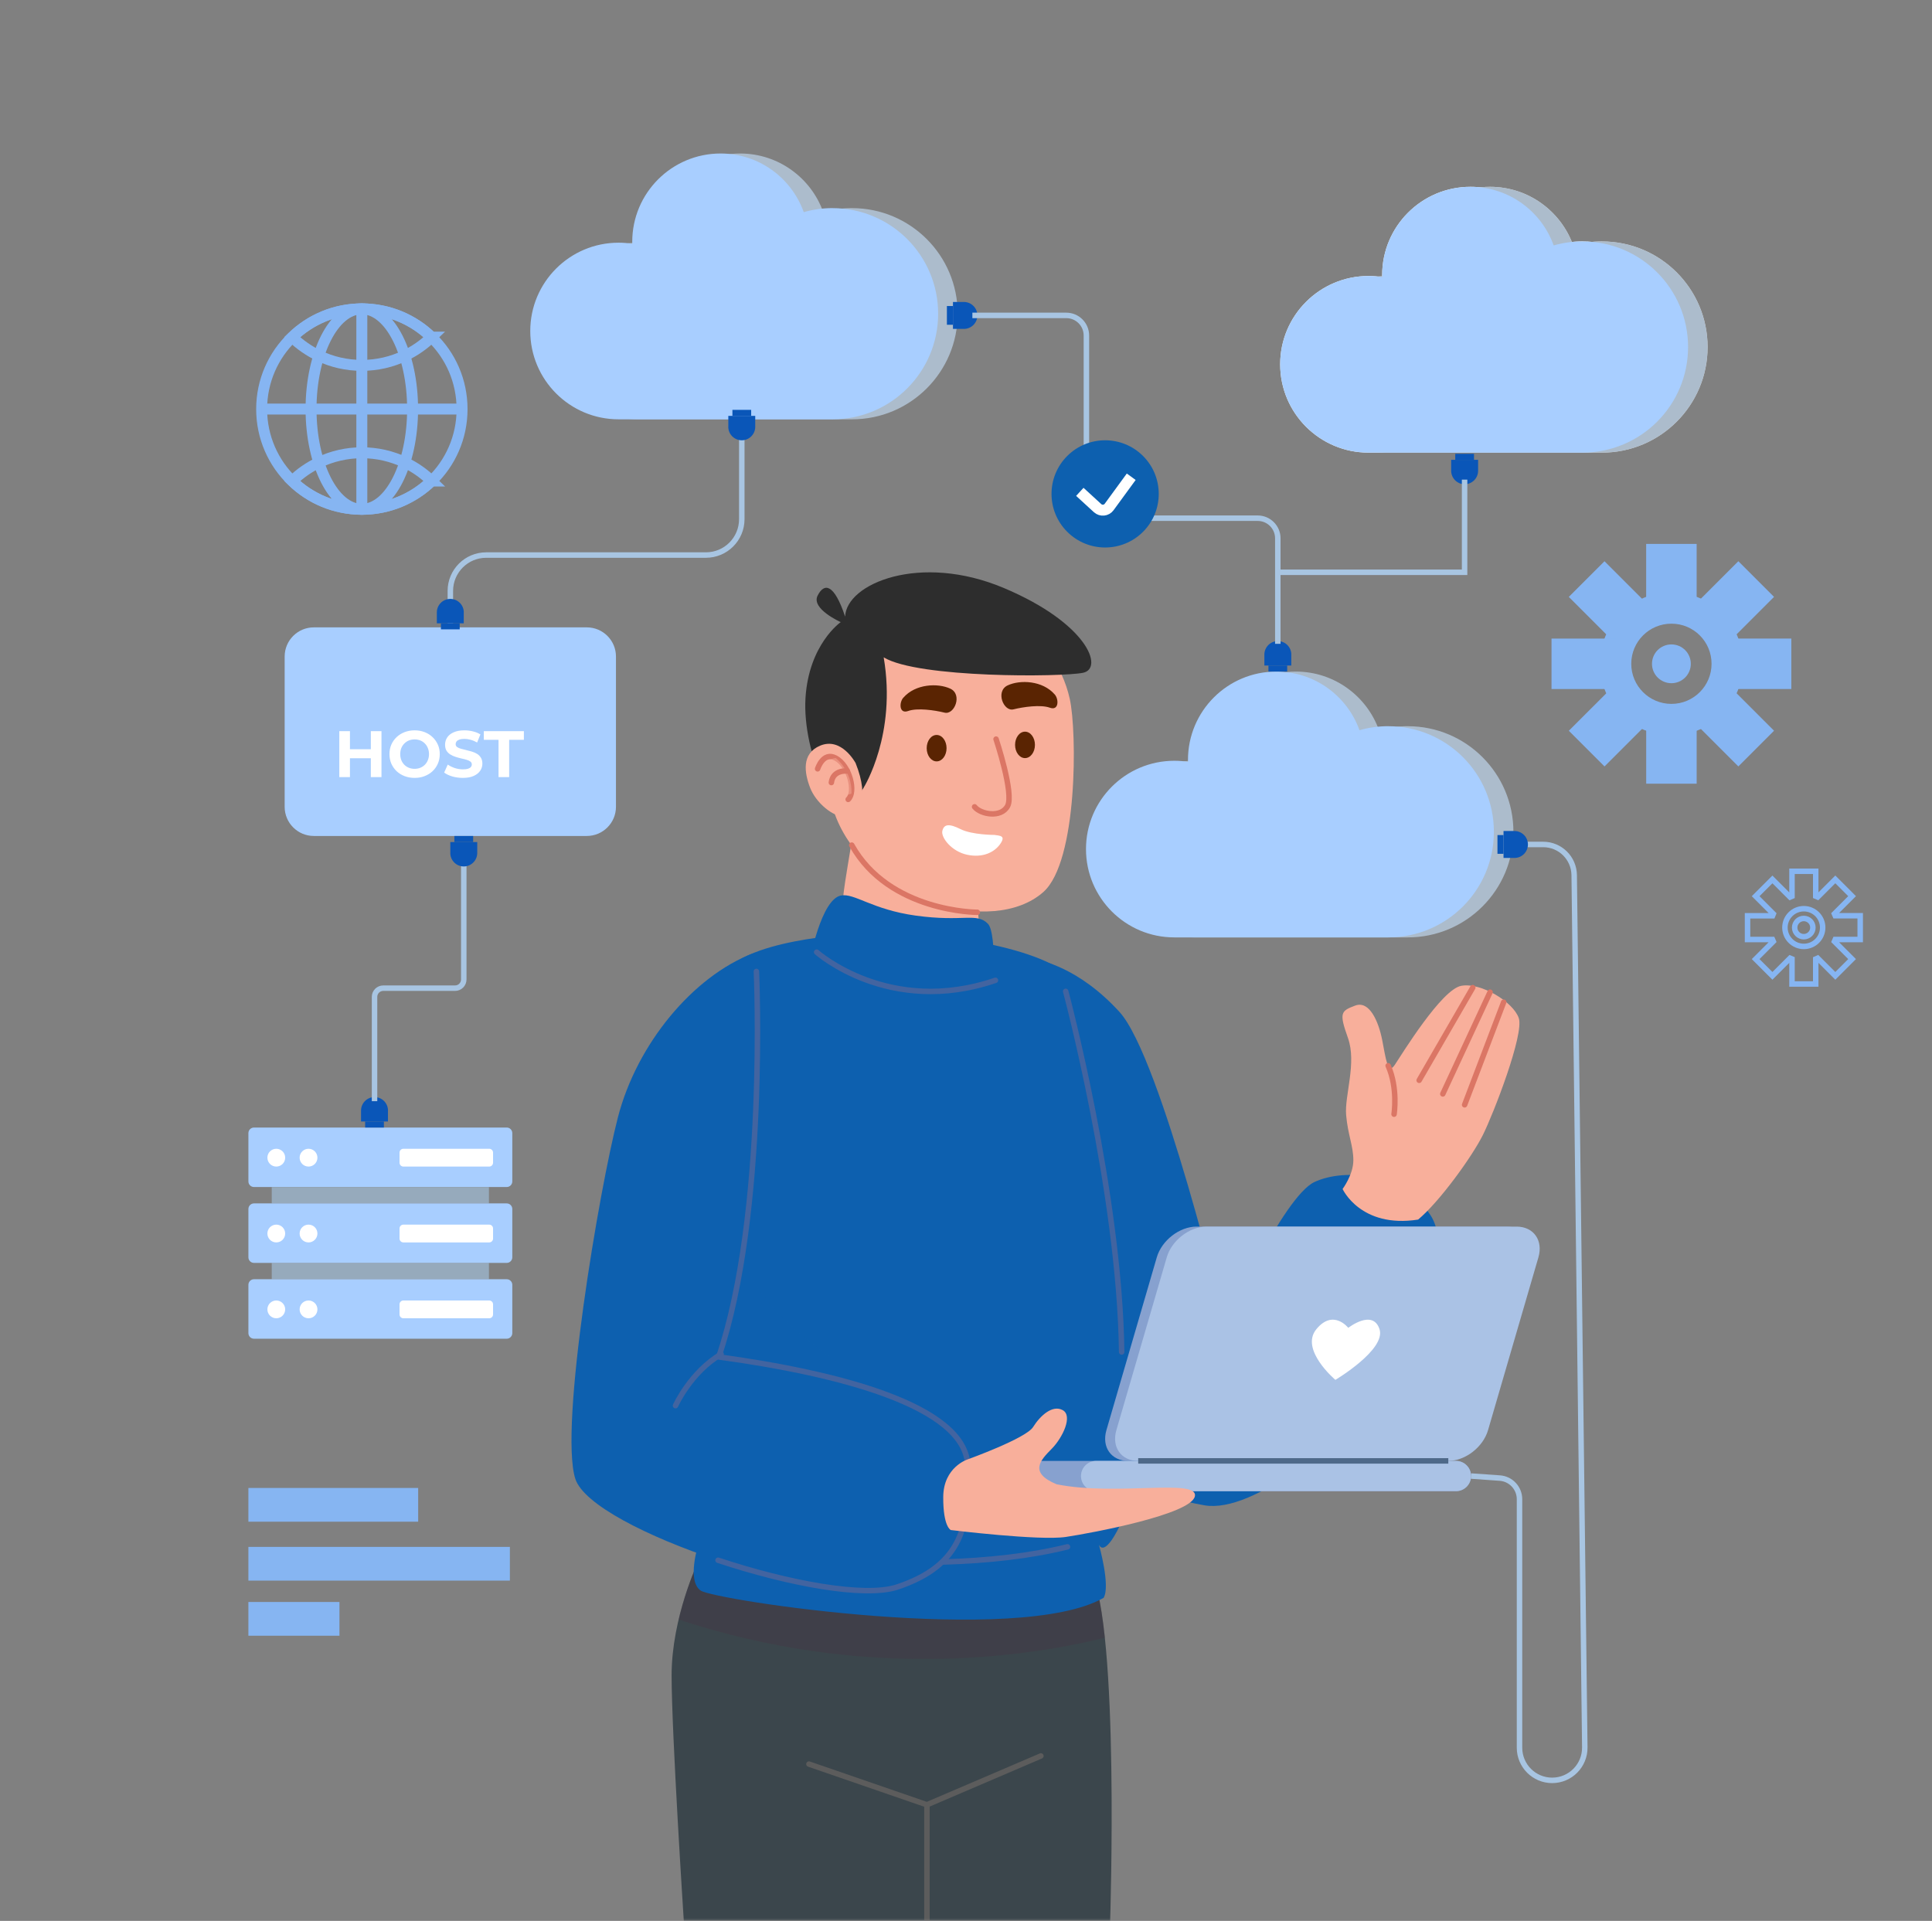 <svg width="353" height="351" viewBox="0 0 353 351" fill="none" xmlns="http://www.w3.org/2000/svg">
<rect x="0" y="0" width="353" height="351" fill="#808080" stroke="none"/>
<mask id="mask0_1614_2327" style="mask-type:alpha" maskUnits="userSpaceOnUse" x="0" y="0" width="353" height="351">
<rect width="353" height="351" rx="27" fill="white"/>
</mask>
<g mask="url(#mask0_1614_2327)">
<mask id="mask1_1614_2327" style="mask-type:luminance" maskUnits="userSpaceOnUse" x="11" y="13" width="353" height="353">
<path d="M364 13H11V366H364V13Z" fill="white"/>
</mask>
<g mask="url(#mask1_1614_2327)">
<path d="M189.793 175.467C189.793 175.467 196.991 176.6 204.561 184.932C212.137 193.264 223.875 242.12 223.875 242.12C223.875 242.12 234.481 218.643 240.161 215.992C245.841 213.341 256.447 214.474 261.371 222.05C266.296 229.626 257.202 247.045 251.144 254.999C245.086 262.953 229.178 276.587 220.091 275.069C211.003 273.551 195.851 267.493 195.851 267.493L189.793 175.467Z" fill="#0D60AF"/>
<path d="M127.582 285.332C127.582 285.332 122.711 295.512 122.711 306.138C122.711 316.763 124.937 350.98 124.937 350.98H202.837C202.837 350.98 204.591 297.286 199.282 287.106C179.805 290.648 127.575 285.339 127.575 285.339L127.582 285.332Z" fill="#3B464C"/>
<g style="mix-blend-mode:multiply" opacity="0.25">
<path d="M201.88 299.277C186.802 302.96 157.638 307.035 123.994 295.951C125.431 289.825 127.583 285.332 127.583 285.332C127.583 285.332 179.813 290.641 199.29 287.1C200.47 289.366 201.3 293.778 201.88 299.277Z" fill="#4A2D3E"/>
</g>
<path d="M156.013 170.695C156.013 170.695 135.113 171.612 131.666 178.689C128.218 185.773 121.135 272.497 122.855 276.922C124.575 281.348 127.591 282.231 127.591 282.231C127.591 282.231 125.439 288.87 128.023 290.644C130.606 292.412 186.142 300.824 201.645 291.973C202.934 289.76 200.782 282.238 200.782 282.238C200.782 282.238 201.645 284.896 204.654 278.696C207.663 272.497 205.652 199.13 196.929 180.227C194.258 174.432 175.375 169.811 156 170.695H156.013Z" fill="#0D60AF"/>
<g style="mix-blend-mode:multiply" opacity="0.25">
<path d="M135.683 229.115C138.672 243.235 165.542 256.316 165.542 256.316C165.542 256.316 134.408 247.83 131.75 247.445L135.683 229.115Z" fill="#0D60AF"/>
</g>
<path d="M154.819 172.844C159.42 179.361 175.348 181.905 177.763 179.894C178.937 178.916 179.112 174.99 178.991 171.205C178.849 167.218 178.363 163.386 178.363 163.386C178.363 163.386 167.623 160.701 160.708 156.505C159.366 155.702 156.769 153.219 155.824 152.309C154.819 159.554 152.404 169.417 154.819 172.838V172.844Z" fill="#F8AF9B"/>
<g style="mix-blend-mode:multiply" opacity="0.46">
<path d="M158.239 155.934C158.239 155.934 159.656 162.181 165.485 167.004C169.263 170.135 175.247 170.991 178.991 171.207C178.849 167.22 178.363 163.388 178.363 163.388C178.363 163.388 167.623 160.703 160.708 156.507L158.232 155.934H158.239Z" fill="#F8AF9B"/>
</g>
<path d="M195.461 127.711C196.79 133.681 196.938 157.374 190.651 162.981C181.395 171.231 158.903 164.593 152.811 149.495C147.643 136.683 148.203 114.859 162.37 110.771C179.594 105.806 192.722 115.406 195.461 127.711Z" fill="#F8AF9B"/>
<path d="M157.837 143.862C157.837 143.862 163.875 134.202 161.46 120.115C167.7 123.94 194.065 123.738 197.89 122.935C201.715 122.132 198.693 113.875 183.399 107.439C168.105 100.996 154.619 106.636 154.417 112.674C152.406 106.636 150.592 106.434 149.384 108.849C148.176 111.264 153.614 113.679 153.614 113.679C153.614 113.679 147.778 117.707 147.171 127.57C146.571 137.433 152.804 152.727 157.837 143.876V143.862Z" fill="#2D2D2D"/>
<path d="M181.993 135.055C181.993 135.055 185.312 145.019 184.104 147.279C182.897 149.546 179.126 148.79 178.066 147.427" stroke="#DB7665" stroke-miterlimit="10" stroke-linecap="round"/>
<path d="M192.712 126.901C190.499 124.337 186.37 124.182 184.11 125.241C181.843 126.301 183.355 130.072 185.169 129.62C186.984 129.168 190.148 128.716 191.814 129.316C193.474 129.923 193.487 127.792 192.718 126.901H192.712Z" fill="#5A2402"/>
<path d="M165.04 127.503C167.253 124.939 171.381 124.784 173.641 125.843C175.901 126.902 174.397 130.673 172.582 130.221C170.767 129.769 167.603 129.317 165.937 129.918C164.277 130.525 164.264 128.393 165.033 127.503H165.04Z" fill="#5A2402"/>
<path d="M185.467 136.112C185.467 137.448 186.276 138.528 187.282 138.528C188.287 138.528 189.096 137.448 189.096 136.112C189.096 134.777 188.287 133.697 187.282 133.697C186.276 133.697 185.467 134.777 185.467 136.112Z" fill="#5A2402"/>
<path d="M169.318 136.712C169.318 138.048 170.128 139.127 171.133 139.127C172.138 139.127 172.948 138.048 172.948 136.712C172.948 135.376 172.138 134.297 171.133 134.297C170.128 134.297 169.318 135.376 169.318 136.712Z" fill="#5A2402"/>
<path d="M181.688 152.565C181.688 152.565 177.613 152.565 175.501 151.506C173.39 150.447 172.479 150.602 172.182 151.809C171.885 153.017 173.842 155.581 176.709 156.188C179.576 156.795 181.688 155.736 182.747 154.225C183.806 152.713 182.747 152.713 181.688 152.565Z" fill="white"/>
<path d="M156.328 139.43C156.328 139.43 153.765 134.6 149.838 136.259C146.405 137.71 146.971 141.238 148.024 143.957C149.076 146.676 152.254 149.394 154.514 149.239C156.774 149.084 159.04 146.217 156.328 139.43Z" fill="#F8AF9B"/>
<path d="M154.973 146.076C156.43 144.72 155.283 139.93 152.706 138.527C150.392 137.272 149.387 140.49 149.387 140.49" stroke="#DB7665" stroke-miterlimit="10" stroke-linecap="round"/>
<g style="mix-blend-mode:multiply" opacity="0.46">
<path d="M155.573 145.017C155.573 145.017 151.802 146.677 150.891 141.395C150.29 138.527 152.706 138.527 152.706 138.527C152.706 138.527 155.728 140.794 155.573 145.017Z" fill="#F8AF9B"/>
</g>
<path d="M154.82 140.885C154.82 140.885 152.202 140.582 151.898 142.997" stroke="#DB7665" stroke-miterlimit="10" stroke-linecap="round"/>
<path d="M178.571 166.704C178.571 166.704 162.468 166.704 155.627 154.426" stroke="#DB7665" stroke-miterlimit="10" stroke-linecap="round"/>
<path d="M147.945 175.563C147.945 175.563 150.01 164.337 153.653 163.635C156.122 163.163 159.34 166.199 167.287 167.305C176.044 168.526 178.425 166.671 180.517 168.81C182.217 170.557 181.501 183.598 181.501 183.598C181.501 183.598 157.687 187.072 147.952 175.563H147.945Z" fill="#0D60AF"/>
<path d="M149.213 173.984C149.213 173.984 162.415 185.784 181.879 179.132" stroke="#4264A0" stroke-miterlimit="10" stroke-linecap="round"/>
<path d="M128.02 281.668C128.02 281.668 166.953 289.554 195.044 282.653" stroke="#4264A0" stroke-miterlimit="10" stroke-linecap="round"/>
<path d="M137.595 174.195C126.571 178.425 116.371 190.778 112.91 204.129C109.449 217.48 102.15 260.811 105.111 270.209C108.073 279.606 152.093 293.949 163.959 289.989C175.826 286.036 177.31 278.615 176.818 267.733C176.325 256.851 153.078 250.921 131.321 247.953C140.219 221.743 137.595 174.195 137.595 174.195Z" fill="#0D60AF"/>
<path d="M131.199 285.102C144.058 289.366 158.029 291.963 163.959 289.986C175.826 286.033 177.31 278.612 176.818 267.73C176.325 256.848 153.078 250.918 131.321 247.95C140.219 221.741 138.202 177.512 138.202 177.512" stroke="#4264A0" stroke-miterlimit="10" stroke-linecap="round"/>
<path d="M131.756 247.447C126.17 250.746 123.424 256.852 123.424 256.852" stroke="#4264A0" stroke-miterlimit="10" stroke-linecap="round"/>
<path d="M206.144 266.949H262.806C265.91 266.949 269.161 264.432 270.065 261.329L279.267 229.756C280.171 226.653 278.39 224.137 275.28 224.137H218.618C215.515 224.137 212.263 226.653 211.359 229.756L202.157 261.329C201.253 264.432 203.034 266.949 206.137 266.949H206.144Z" fill="#87A1CF"/>
<path d="M207.963 266.949H264.625C267.728 266.949 270.98 264.432 271.884 261.329L281.086 229.756C281.99 226.653 280.209 224.137 277.099 224.137H220.436C217.333 224.137 214.081 226.653 213.177 229.756L203.975 261.329C203.071 264.432 204.852 266.949 207.956 266.949H207.963Z" fill="#AAC2E5"/>
<path d="M184.653 266.949H266.02C267.551 266.949 268.786 268.191 268.786 269.715C268.786 271.247 267.545 272.481 266.02 272.481H184.653C183.121 272.481 181.887 271.24 181.887 269.715C181.887 268.184 183.128 266.949 184.653 266.949Z" fill="#87A1CF"/>
<path d="M200.274 266.949H266.017C267.548 266.949 268.783 268.191 268.783 269.715C268.783 271.247 267.541 272.481 266.017 272.481H200.274C198.742 272.481 197.508 271.24 197.508 269.715C197.508 268.184 198.749 266.949 200.274 266.949Z" fill="#AAC2E5"/>
<path d="M264.625 266.949H207.963" stroke="#4E6989" stroke-miterlimit="10"/>
<path d="M243.99 252.142C243.99 252.142 253.287 246.61 252.052 242.872C250.818 239.135 246.345 242.636 246.345 242.636C246.345 242.636 243.606 239.128 240.523 242.872C237.433 246.61 243.99 252.142 243.99 252.142Z" fill="white"/>
<path d="M176.801 266.672C176.801 266.672 172.369 268.068 172.342 273.553C172.315 279.038 173.725 279.584 173.725 279.584C173.725 279.584 189.91 281.568 194.733 280.846C199.557 280.124 217.677 276.717 218.318 273.405C218.959 270.092 203.955 273.418 193.047 271.219C187.886 269.06 190.152 266.78 192.163 264.736C194.18 262.685 196.049 258.718 194.18 257.679C192.311 256.64 190.065 258.671 188.763 260.755C187.467 262.84 176.801 266.672 176.801 266.672Z" fill="#F8AF9B"/>
<path d="M194.715 181.148C194.715 181.148 204.564 217.882 204.942 247.046" stroke="#4264A0" stroke-miterlimit="10" stroke-linecap="round"/>
<path d="M245.31 217.268C245.31 217.268 248.595 224.493 259.106 222.854C263.046 219.568 268.962 211.351 270.932 207.412C272.902 203.472 278.488 189.014 277.503 186.053C276.518 183.098 270.602 179.482 266.993 180.136C263.383 180.791 256.151 192.624 254.836 194.594C253.52 196.563 253.19 193.278 252.535 189.993C251.881 186.707 250.235 182.767 247.604 183.752C244.973 184.737 244.649 185.068 246.288 189.669C247.927 194.27 245.634 200.179 245.958 203.795C246.281 207.412 247.273 209.381 247.273 212.013C247.273 214.644 245.303 217.268 245.303 217.268H245.31Z" fill="#F8AF9B"/>
<path d="M253.631 194.738C255.466 198.901 254.71 203.596 254.71 203.596" stroke="#DB7665" stroke-miterlimit="10" stroke-linecap="round"/>
<path d="M269.093 180.469L259.297 197.402" stroke="#DB7665" stroke-miterlimit="10" stroke-linecap="round"/>
<path d="M272.252 181.299L263.617 199.892" stroke="#DB7665" stroke-miterlimit="10" stroke-linecap="round"/>
<path d="M274.741 183.125L267.604 201.88" stroke="#DB7665" stroke-miterlimit="10" stroke-linecap="round"/>
<path d="M147.803 322.349L169.364 329.784L190.183 320.865" stroke="#5C5C5C" stroke-miterlimit="10" stroke-linecap="round"/>
<path d="M169.365 329.783V350.825" stroke="#5C5C5C" stroke-miterlimit="10" stroke-linecap="round"/>
<path d="M292.705 44.113C290.876 44.113 289.116 44.369 287.443 44.848C285.216 38.608 279.253 34.135 272.243 34.135C263.331 34.135 256.106 41.36 256.106 50.272C256.106 50.393 256.106 50.515 256.113 50.63C255.296 50.501 254.46 50.434 253.61 50.434C244.698 50.434 237.473 57.659 237.473 66.571C237.473 75.483 244.698 82.708 253.61 82.708H292.705C303.364 82.708 311.999 74.066 311.999 63.414C311.999 52.761 303.357 44.119 292.705 44.119V44.113Z" fill="#DCDDDE"/>
<path d="M289.136 44.113C287.308 44.113 285.547 44.369 283.874 44.848C281.648 38.608 275.684 34.135 268.675 34.135C259.763 34.135 252.538 41.36 252.538 50.272C252.538 50.393 252.538 50.515 252.544 50.63C251.728 50.501 250.892 50.434 250.041 50.434C241.13 50.434 233.904 57.659 233.904 66.571C233.904 75.483 241.13 82.708 250.041 82.708H289.136C299.796 82.708 308.431 74.066 308.431 63.414C308.431 52.761 299.789 44.119 289.136 44.119V44.113Z" fill="white"/>
<path d="M292.705 44.113C290.876 44.113 289.116 44.369 287.443 44.848C285.216 38.608 279.253 34.135 272.243 34.135C263.331 34.135 256.106 41.36 256.106 50.272C256.106 50.393 256.106 50.515 256.113 50.63C255.296 50.501 254.46 50.434 253.61 50.434C244.698 50.434 237.473 57.659 237.473 66.571C237.473 75.483 244.698 82.708 253.61 82.708H292.705C303.364 82.708 311.999 74.066 311.999 63.414C311.999 52.761 303.357 44.119 292.705 44.119V44.113Z" fill="#ACBCCC"/>
<path d="M289.136 44.113C287.308 44.113 285.547 44.369 283.874 44.848C281.648 38.608 275.684 34.135 268.675 34.135C259.763 34.135 252.538 41.36 252.538 50.272C252.538 50.393 252.538 50.515 252.544 50.63C251.728 50.501 250.892 50.434 250.041 50.434C241.13 50.434 233.904 57.659 233.904 66.571C233.904 75.483 241.13 82.708 250.041 82.708H289.136C299.796 82.708 308.431 74.066 308.431 63.414C308.431 52.761 299.789 44.119 289.136 44.119V44.113Z" fill="#A8CEFF"/>
<path d="M257.224 132.695C255.396 132.695 253.635 132.951 251.962 133.43C249.736 127.19 243.772 122.717 236.763 122.717C227.851 122.717 220.626 129.942 220.626 138.854C220.626 138.975 220.626 139.097 220.632 139.212C219.816 139.083 218.979 139.016 218.129 139.016C209.217 139.016 201.992 146.241 201.992 155.153C201.992 164.065 209.217 171.29 218.129 171.29H257.224C267.883 171.29 276.519 162.648 276.519 151.996C276.519 141.343 267.877 132.701 257.224 132.701V132.695Z" fill="#ACBCCC"/>
<path d="M253.656 132.695C251.828 132.695 250.067 132.951 248.394 133.43C246.167 127.19 240.204 122.717 233.194 122.717C224.282 122.717 217.057 129.942 217.057 138.854C217.057 138.975 217.057 139.097 217.064 139.212C216.248 139.083 215.411 139.016 214.561 139.016C205.649 139.016 198.424 146.241 198.424 155.153C198.424 164.065 205.649 171.29 214.561 171.29H253.656C264.315 171.29 272.95 162.648 272.95 151.996C272.95 141.343 264.308 132.701 253.656 132.701V132.695Z" fill="#A8CEFF"/>
<path d="M155.685 38.027C153.857 38.027 152.096 38.283 150.423 38.762C148.197 32.522 142.233 28.049 135.224 28.049C126.312 28.049 119.086 35.274 119.086 44.186C119.086 44.307 119.086 44.429 119.093 44.544C118.277 44.415 117.44 44.348 116.59 44.348C107.678 44.348 100.453 51.573 100.453 60.485C100.453 69.397 107.678 76.622 116.59 76.622H155.685C166.344 76.622 174.98 67.98 174.98 57.328C174.98 46.675 166.338 38.033 155.685 38.033V38.027Z" fill="#ACBCCC"/>
<path d="M152.117 38.027C150.289 38.027 148.528 38.283 146.855 38.762C144.628 32.522 138.665 28.049 131.655 28.049C122.743 28.049 115.518 35.274 115.518 44.186C115.518 44.307 115.518 44.429 115.525 44.544C114.709 44.415 113.872 44.348 113.022 44.348C104.11 44.348 96.885 51.573 96.885 60.485C96.885 69.397 104.11 76.622 113.022 76.622H152.117C162.776 76.622 171.411 67.98 171.411 57.328C171.411 46.675 162.769 38.033 152.117 38.033V38.027Z" fill="#A8CEFF"/>
<path d="M268.789 269.716L274.031 270.087C276.062 270.229 277.633 271.922 277.633 273.952V319.362C277.633 322.654 280.305 325.326 283.597 325.326C286.916 325.326 289.601 322.614 289.561 319.288L287.625 159.906C287.584 156.803 285.061 154.307 281.958 154.307H277.633" stroke="#A8C5E2" stroke-miterlimit="10"/>
<path d="M276.708 156.768H274.711V151.85H276.708C278.064 151.85 279.17 152.949 279.17 154.312C279.17 155.668 278.071 156.774 276.708 156.774V156.768Z" fill="#0A56B8"/>
<path d="M274.71 152.59H273.604V156.017H274.71V152.59Z" fill="#0A56B8"/>
<path d="M274.54 152.912H273.777V153.088H274.54V152.912Z" fill="#0A56B8"/>
<path d="M274.54 153.352H273.777V153.527H274.54V153.352Z" fill="#0A56B8"/>
<path d="M274.54 153.789H273.777V153.964H274.54V153.789Z" fill="#0A56B8"/>
<path d="M274.54 154.221H273.777V154.396H274.54V154.221Z" fill="#0A56B8"/>
<path d="M274.54 154.658H273.777V154.834H274.54V154.658Z" fill="#0A56B8"/>
<path d="M274.54 155.098H273.777V155.273H274.54V155.098Z" fill="#0A56B8"/>
<path d="M274.54 155.531H273.777V155.707H274.54V155.531Z" fill="#0A56B8"/>
<path d="M235.934 119.611V121.608H231.016V119.611C231.016 118.255 232.115 117.148 233.478 117.148C234.834 117.148 235.94 118.248 235.94 119.611H235.934Z" fill="#0A56B8"/>
<path d="M231.758 121.608V122.715H235.185V121.608H231.758Z" fill="#0A56B8"/>
<path d="M232.072 121.775V122.537H232.248V121.775H232.072Z" fill="#0A56B8"/>
<path d="M232.512 121.783V122.545H232.687V121.783H232.512Z" fill="#0A56B8"/>
<path d="M232.941 121.775V122.537H233.117V121.775H232.941Z" fill="#0A56B8"/>
<path d="M233.381 121.775V122.537H233.556V121.775H233.381Z" fill="#0A56B8"/>
<path d="M233.818 121.783V122.545H233.994V121.783H233.818Z" fill="#0A56B8"/>
<path d="M234.252 121.775V122.537H234.427V121.775H234.252Z" fill="#0A56B8"/>
<path d="M234.691 121.775V122.537H234.867V121.775H234.691Z" fill="#0A56B8"/>
<path d="M270.07 84.025V86.022C270.07 87.378 268.971 88.485 267.608 88.485C266.252 88.485 265.146 87.385 265.146 86.022V84.025H270.064H270.07Z" fill="#0A56B8"/>
<path d="M269.318 84.03V82.924H265.891V84.03H269.318Z" fill="#0A56B8"/>
<path d="M266.383 83.854V83.092H266.207V83.854H266.383Z" fill="#0A56B8"/>
<path d="M266.814 83.862V83.1H266.639V83.862H266.814Z" fill="#0A56B8"/>
<path d="M267.254 83.862V83.1H267.079V83.862H267.254Z" fill="#0A56B8"/>
<path d="M267.691 83.854V83.092H267.516V83.854H267.691Z" fill="#0A56B8"/>
<path d="M268.125 83.854V83.092H267.95V83.854H268.125Z" fill="#0A56B8"/>
<path d="M268.564 83.862V83.1H268.389V83.862H268.564Z" fill="#0A56B8"/>
<path d="M269.002 83.854V83.092H268.827V83.854H269.002Z" fill="#0A56B8"/>
<path d="M176.114 60.096H174.117V55.178H176.114C177.47 55.178 178.577 56.277 178.577 57.64C178.577 58.996 177.477 60.102 176.114 60.102V60.096Z" fill="#0A56B8"/>
<path d="M174.116 55.918H173.01V59.345H174.116V55.918Z" fill="#0A56B8"/>
<path d="M173.936 56.238H173.174V56.414H173.936V56.238Z" fill="#0A56B8"/>
<path d="M173.936 56.678H173.174V56.853H173.936V56.678Z" fill="#0A56B8"/>
<path d="M173.936 57.115H173.174V57.291H173.936V57.115Z" fill="#0A56B8"/>
<path d="M173.936 57.547H173.174V57.722H173.936V57.547Z" fill="#0A56B8"/>
<path d="M173.936 57.984H173.174V58.16H173.936V57.984Z" fill="#0A56B8"/>
<path d="M173.936 58.424H173.174V58.599H173.936V58.424Z" fill="#0A56B8"/>
<path d="M173.936 58.857H173.174V59.033H173.936V58.857Z" fill="#0A56B8"/>
<path d="M177.666 57.633H194.822C196.853 57.633 198.499 59.279 198.499 61.31V91.014C198.499 93.044 200.145 94.69 202.175 94.69H229.795C231.825 94.69 233.472 96.336 233.472 98.367V117.648" stroke="#A8C5E2" stroke-miterlimit="10"/>
<path d="M267.598 87.641V104.574H233.381" stroke="#A8C5E2" stroke-miterlimit="10"/>
<path d="M107.215 114.639H57.339C54.396 114.639 52.01 117.025 52.01 119.968V147.426C52.01 150.369 54.396 152.755 57.339 152.755H107.215C110.158 152.755 112.544 150.369 112.544 147.426V119.968C112.544 117.025 110.158 114.639 107.215 114.639Z" fill="#A8CEFF"/>
<path d="M67.756 133.6H69.7V142H67.756V133.6ZM63.94 142H61.996V133.6H63.94V142ZM67.9 138.556H63.796V136.912H67.9V138.556ZM75.767 142.144C75.103 142.144 74.487 142.036 73.919 141.82C73.359 141.604 72.871 141.3 72.455 140.908C72.047 140.516 71.727 140.056 71.495 139.528C71.271 139 71.159 138.424 71.159 137.8C71.159 137.176 71.271 136.6 71.495 136.072C71.727 135.544 72.051 135.084 72.467 134.692C72.883 134.3 73.371 133.996 73.931 133.78C74.491 133.564 75.099 133.456 75.755 133.456C76.419 133.456 77.027 133.564 77.579 133.78C78.139 133.996 78.623 134.3 79.031 134.692C79.447 135.084 79.771 135.544 80.003 136.072C80.235 136.592 80.351 137.168 80.351 137.8C80.351 138.424 80.235 139.004 80.003 139.54C79.771 140.068 79.447 140.528 79.031 140.92C78.623 141.304 78.139 141.604 77.579 141.82C77.027 142.036 76.423 142.144 75.767 142.144ZM75.755 140.488C76.131 140.488 76.475 140.424 76.787 140.296C77.107 140.168 77.387 139.984 77.627 139.744C77.867 139.504 78.051 139.22 78.179 138.892C78.315 138.564 78.383 138.2 78.383 137.8C78.383 137.4 78.315 137.036 78.179 136.708C78.051 136.38 77.867 136.096 77.627 135.856C77.395 135.616 77.119 135.432 76.799 135.304C76.479 135.176 76.131 135.112 75.755 135.112C75.379 135.112 75.031 135.176 74.711 135.304C74.399 135.432 74.123 135.616 73.883 135.856C73.643 136.096 73.455 136.38 73.319 136.708C73.191 137.036 73.127 137.4 73.127 137.8C73.127 138.192 73.191 138.556 73.319 138.892C73.455 139.22 73.639 139.504 73.871 139.744C74.111 139.984 74.391 140.168 74.711 140.296C75.031 140.424 75.379 140.488 75.755 140.488ZM84.572 142.144C83.9 142.144 83.256 142.056 82.64 141.88C82.024 141.696 81.528 141.46 81.152 141.172L81.812 139.708C82.172 139.964 82.596 140.176 83.084 140.344C83.58 140.504 84.08 140.584 84.584 140.584C84.968 140.584 85.276 140.548 85.508 140.476C85.748 140.396 85.924 140.288 86.036 140.152C86.148 140.016 86.204 139.86 86.204 139.684C86.204 139.46 86.116 139.284 85.94 139.156C85.764 139.02 85.532 138.912 85.244 138.832C84.956 138.744 84.636 138.664 84.284 138.592C83.94 138.512 83.592 138.416 83.24 138.304C82.896 138.192 82.58 138.048 82.292 137.872C82.004 137.696 81.768 137.464 81.584 137.176C81.408 136.888 81.32 136.52 81.32 136.072C81.32 135.592 81.448 135.156 81.704 134.764C81.968 134.364 82.36 134.048 82.88 133.816C83.408 133.576 84.068 133.456 84.86 133.456C85.388 133.456 85.908 133.52 86.42 133.648C86.932 133.768 87.384 133.952 87.776 134.2L87.176 135.676C86.784 135.452 86.392 135.288 86 135.184C85.608 135.072 85.224 135.016 84.848 135.016C84.472 135.016 84.164 135.06 83.924 135.148C83.684 135.236 83.512 135.352 83.408 135.496C83.304 135.632 83.252 135.792 83.252 135.976C83.252 136.192 83.34 136.368 83.516 136.504C83.692 136.632 83.924 136.736 84.212 136.816C84.5 136.896 84.816 136.976 85.16 137.056C85.512 137.136 85.86 137.228 86.204 137.332C86.556 137.436 86.876 137.576 87.164 137.752C87.452 137.928 87.684 138.16 87.86 138.448C88.044 138.736 88.136 139.1 88.136 139.54C88.136 140.012 88.004 140.444 87.74 140.836C87.476 141.228 87.08 141.544 86.552 141.784C86.032 142.024 85.372 142.144 84.572 142.144ZM91.088 142V135.184H88.4V133.6H95.72V135.184H93.032V142H91.088Z" fill="white"/>
<path d="M135.534 76.625V94.874C135.534 98.49 132.599 101.424 128.983 101.424H88.836C85.22 101.424 82.285 104.359 82.285 107.975V114.634" stroke="#A8C5E2" stroke-miterlimit="10"/>
<path d="M133.073 77.991V75.994H137.991V77.991C137.991 79.347 136.892 80.454 135.529 80.454C134.173 80.454 133.066 79.354 133.066 77.991H133.073Z" fill="#0A56B8"/>
<path d="M137.248 75.999V74.893H133.821V75.999H137.248Z" fill="#0A56B8"/>
<path d="M136.932 75.821V75.059H136.756V75.821H136.932Z" fill="#0A56B8"/>
<path d="M136.494 75.821V75.059H136.319V75.821H136.494Z" fill="#0A56B8"/>
<path d="M136.055 75.821V75.059H135.879V75.821H136.055Z" fill="#0A56B8"/>
<path d="M135.621 75.821V75.059H135.446V75.821H135.621Z" fill="#0A56B8"/>
<path d="M135.184 75.813V75.051H135.008V75.813H135.184Z" fill="#0A56B8"/>
<path d="M134.744 75.821V75.059H134.569V75.821H134.744Z" fill="#0A56B8"/>
<path d="M134.312 75.821V75.059H134.137V75.821H134.312Z" fill="#0A56B8"/>
<path d="M84.734 111.902V113.899H79.816V111.902C79.816 110.546 80.916 109.439 82.279 109.439C83.635 109.439 84.741 110.539 84.741 111.902H84.734Z" fill="#0A56B8"/>
<path d="M80.564 113.894V115H83.992V113.894H80.564Z" fill="#0A56B8"/>
<path d="M80.885 114.068V114.83H81.06V114.068H80.885Z" fill="#0A56B8"/>
<path d="M81.324 114.068V114.83H81.5V114.068H81.324Z" fill="#0A56B8"/>
<path d="M81.762 114.068V114.83H81.937V114.068H81.762Z" fill="#0A56B8"/>
<path d="M82.193 114.068V114.83H82.369V114.068H82.193Z" fill="#0A56B8"/>
<path d="M82.631 114.068V114.83H82.806V114.068H82.631Z" fill="#0A56B8"/>
<path d="M83.07 114.068V114.83H83.246V114.068H83.07Z" fill="#0A56B8"/>
<path d="M83.504 114.068V114.83H83.679V114.068H83.504Z" fill="#0A56B8"/>
<path d="M208.848 97.175C212.673 93.349 212.674 87.147 208.848 83.322C205.023 79.496 198.82 79.496 194.995 83.322C191.169 87.147 191.169 93.349 194.995 97.175C198.82 101 205.023 101 208.848 97.175Z" fill="#0D60AF"/>
<path d="M197.297 89.876L200.542 92.852C201.169 93.425 202.154 93.324 202.653 92.642L206.688 87.117" stroke="white" stroke-width="2" stroke-miterlimit="10"/>
<path d="M92.584 206.035H46.405C45.843 206.035 45.387 206.491 45.387 207.054V215.885C45.387 216.447 45.843 216.903 46.405 216.903H92.584C93.147 216.903 93.603 216.447 93.603 215.885V207.054C93.603 206.491 93.147 206.035 92.584 206.035Z" fill="#A8CEFF"/>
<path d="M89.336 216.912H49.654V219.901H89.336V216.912Z" fill="#96AABC"/>
<path d="M89.336 230.768H49.654V233.756H89.336V230.768Z" fill="#96AABC"/>
<path d="M89.387 209.914H73.702C73.314 209.914 73 210.228 73 210.616V212.464C73 212.852 73.314 213.166 73.702 213.166H89.387C89.774 213.166 90.088 212.852 90.088 212.464V210.616C90.088 210.228 89.774 209.914 89.387 209.914Z" fill="white"/>
<path d="M52.107 211.54C52.107 212.437 51.379 213.166 50.481 213.166C49.584 213.166 48.855 212.437 48.855 211.54C48.855 210.643 49.584 209.914 50.481 209.914C51.379 209.914 52.107 210.643 52.107 211.54Z" fill="white"/>
<path d="M57.998 211.54C57.998 212.437 57.269 213.166 56.372 213.166C55.475 213.166 54.746 212.437 54.746 211.54C54.746 210.643 55.475 209.914 56.372 209.914C57.269 209.914 57.998 210.643 57.998 211.54Z" fill="white"/>
<path d="M92.584 219.898H46.405C45.843 219.898 45.387 220.355 45.387 220.917V229.748C45.387 230.311 45.843 230.767 46.405 230.767H92.584C93.147 230.767 93.603 230.311 93.603 229.748V220.917C93.603 220.355 93.147 219.898 92.584 219.898Z" fill="#A8CEFF"/>
<path d="M89.387 223.775H73.702C73.314 223.775 73 224.09 73 224.477V226.325C73 226.713 73.314 227.027 73.702 227.027H89.387C89.774 227.027 90.088 226.713 90.088 226.325V224.477C90.088 224.09 89.774 223.775 89.387 223.775Z" fill="white"/>
<path d="M52.107 225.401C52.107 226.298 51.379 227.027 50.481 227.027C49.584 227.027 48.855 226.298 48.855 225.401C48.855 224.504 49.584 223.775 50.481 223.775C51.379 223.775 52.107 224.504 52.107 225.401Z" fill="white"/>
<path d="M57.998 225.401C57.998 226.298 57.269 227.027 56.372 227.027C55.475 227.027 54.746 226.298 54.746 225.401C54.746 224.504 55.475 223.775 56.372 223.775C57.269 223.775 57.998 224.504 57.998 225.401Z" fill="white"/>
<path d="M92.584 233.754H46.405C45.843 233.754 45.387 234.21 45.387 234.773V243.604C45.387 244.166 45.843 244.622 46.405 244.622H92.584C93.147 244.622 93.603 244.166 93.603 243.604V234.773C93.603 234.21 93.147 233.754 92.584 233.754Z" fill="#A8CEFF"/>
<path d="M89.387 237.637H73.702C73.314 237.637 73 237.951 73 238.338V240.187C73 240.574 73.314 240.888 73.702 240.888H89.387C89.774 240.888 90.088 240.574 90.088 240.187V238.338C90.088 237.951 89.774 237.637 89.387 237.637Z" fill="white"/>
<path d="M52.107 239.263C52.107 240.16 51.379 240.888 50.481 240.888C49.584 240.888 48.855 240.16 48.855 239.263C48.855 238.365 49.584 237.637 50.481 237.637C51.379 237.637 52.107 238.365 52.107 239.263Z" fill="white"/>
<path d="M56.372 240.888C57.27 240.888 57.998 240.161 57.998 239.263C57.998 238.365 57.27 237.637 56.372 237.637C55.474 237.637 54.746 238.365 54.746 239.263C54.746 240.161 55.474 240.888 56.372 240.888Z" fill="white"/>
<path d="M70.885 202.931V204.928H65.967V202.931C65.967 201.575 67.066 200.469 68.429 200.469C69.785 200.469 70.892 201.568 70.892 202.931H70.885Z" fill="#0A56B8"/>
<path d="M66.715 204.929V206.035H70.142V204.929H66.715Z" fill="#0A56B8"/>
<path d="M67.031 205.101V205.863H67.207V205.101H67.031Z" fill="#0A56B8"/>
<path d="M67.471 205.101V205.863H67.646V205.101H67.471Z" fill="#0A56B8"/>
<path d="M67.908 205.101V205.863H68.084V205.101H67.908Z" fill="#0A56B8"/>
<path d="M68.34 205.101V205.863H68.515V205.101H68.34Z" fill="#0A56B8"/>
<path d="M68.777 205.101V205.863H68.953V205.101H68.777Z" fill="#0A56B8"/>
<path d="M69.217 205.101V205.863H69.392V205.101H69.217Z" fill="#0A56B8"/>
<path d="M69.65 205.101V205.863H69.826V205.101H69.65Z" fill="#0A56B8"/>
<path d="M68.432 201.22V182.162C68.432 181.278 69.147 180.569 70.024 180.569H83.145C84.029 180.569 84.737 179.854 84.737 178.977V156.094" stroke="#A8C5E2" stroke-miterlimit="10"/>
<path d="M82.28 155.864V153.867H87.198V155.864C87.198 157.22 86.099 158.326 84.736 158.326C83.38 158.326 82.273 157.227 82.273 155.864H82.28Z" fill="#0A56B8"/>
<path d="M86.449 153.866V152.76H83.022V153.866H86.449Z" fill="#0A56B8"/>
<path d="M86.135 153.688V152.926H85.959V153.688H86.135Z" fill="#0A56B8"/>
<path d="M85.697 153.688V152.926H85.522V153.688H85.697Z" fill="#0A56B8"/>
<path d="M85.262 153.688V152.926H85.086V153.688H85.262Z" fill="#0A56B8"/>
<path d="M84.824 153.688V152.926H84.649V153.688H84.824Z" fill="#0A56B8"/>
<path d="M84.387 153.688V152.926H84.211V153.688H84.387Z" fill="#0A56B8"/>
<path d="M83.953 153.688V152.926H83.778V153.688H83.953Z" fill="#0A56B8"/>
<path d="M83.516 153.688V152.926H83.34V153.688H83.516Z" fill="#0A56B8"/>
<path d="M305.393 108.225C298.178 108.225 292.318 114.07 292.318 121.293C292.318 128.515 298.178 134.368 305.393 134.368C312.609 134.368 318.462 128.508 318.462 121.293C318.462 114.077 312.616 108.225 305.393 108.225ZM305.393 128.621C301.334 128.621 298.051 125.345 298.051 121.293C298.051 117.24 301.334 113.964 305.393 113.964C309.453 113.964 312.722 117.247 312.722 121.293C312.722 125.338 309.439 128.621 305.393 128.621Z" fill="#86B5F2"/>
<path d="M308.933 121.298C308.933 123.261 307.345 124.842 305.389 124.842C303.433 124.842 301.838 123.261 301.838 121.298C301.838 119.335 303.426 117.754 305.389 117.754C307.352 117.754 308.933 119.342 308.933 121.298Z" fill="#86B5F2"/>
<path d="M309.998 99.389H300.777V111.249H309.998V99.389Z" fill="#86B5F2"/>
<path d="M293.158 102.552L286.639 109.072L295.026 117.459L301.545 110.939L293.158 102.552Z" fill="#86B5F2"/>
<path d="M283.482 116.686V125.906H295.343V116.686H283.482Z" fill="#86B5F2"/>
<path d="M286.642 133.533L293.162 140.053L301.549 131.666L295.029 125.146L286.642 133.533Z" fill="#86B5F2"/>
<path d="M300.78 143.203H310V131.342H300.78V143.203Z" fill="#86B5F2"/>
<path d="M317.619 140.047L324.139 133.527L315.752 125.14L309.232 131.66L317.619 140.047Z" fill="#86B5F2"/>
<path d="M327.297 125.904V116.684H315.436V125.904H327.297Z" fill="#86B5F2"/>
<path d="M324.139 109.069L317.619 102.549L309.232 110.936L315.752 117.455L324.139 109.069Z" fill="#86B5F2"/>
<path d="M327.906 169.496C327.906 170.421 328.655 171.162 329.572 171.162C330.49 171.162 331.239 170.421 331.239 169.496C331.239 168.571 330.49 167.83 329.572 167.83C328.655 167.83 327.906 168.578 327.906 169.496Z" stroke="#86B5F2" stroke-miterlimit="10"/>
<path d="M339.882 171.668V167.333H335.328C335.279 167.213 335.236 167.086 335.18 166.973L338.399 163.754L335.335 160.69L332.116 163.909C331.996 163.853 331.876 163.81 331.756 163.761V159.207H327.421V163.768C327.301 163.817 327.181 163.86 327.061 163.916L323.842 160.697L320.778 163.761L323.997 166.98C323.94 167.1 323.891 167.22 323.849 167.34H319.295V171.675H323.849C323.898 171.795 323.94 171.915 323.997 172.035L320.778 175.254L323.842 178.318L327.061 175.099C327.181 175.156 327.301 175.205 327.421 175.247V179.801H331.756V175.247C331.876 175.198 332.003 175.156 332.116 175.099L335.335 178.318L338.399 175.254L335.18 172.035C335.236 171.915 335.279 171.795 335.328 171.675H339.882V171.668ZM333.027 169.493C333.027 171.4 331.48 172.939 329.581 172.939C327.682 172.939 326.129 171.4 326.129 169.493C326.129 167.587 327.675 166.048 329.581 166.048C331.488 166.048 333.027 167.594 333.027 169.493Z" stroke="#86B5F2" stroke-miterlimit="10"/>
<path d="M84.425 74.757C84.425 79.925 82.293 84.585 78.847 87.903C75.55 91.094 71.06 93.064 66.118 93.064C61.176 93.064 56.679 91.094 53.382 87.903C49.937 84.585 47.805 79.911 47.805 74.757C47.805 69.603 49.937 64.93 53.382 61.611C56.686 58.413 61.169 56.443 66.118 56.443C71.067 56.443 75.558 58.413 78.847 61.611C82.293 64.922 84.425 69.589 84.425 74.757Z" stroke="#86B5F2" stroke-width="2" stroke-miterlimit="10"/>
<path d="M78.851 61.603C77.424 62.987 75.779 64.138 73.958 64.999C71.586 66.129 68.931 66.764 66.114 66.764C63.297 66.764 60.65 66.136 58.264 64.999C56.456 64.138 54.804 62.987 53.371 61.603C56.675 58.405 61.158 56.435 66.107 56.435C71.056 56.435 75.547 58.405 78.837 61.603H78.851Z" stroke="#86B5F2" stroke-width="2" stroke-miterlimit="10"/>
<path d="M78.85 87.9C75.553 91.091 71.063 93.061 66.121 93.061C61.179 93.061 56.682 91.091 53.385 87.9C54.811 86.51 56.463 85.359 58.277 84.497C60.664 83.368 63.318 82.732 66.128 82.732C68.938 82.732 71.593 83.361 73.972 84.497C75.793 85.359 77.431 86.51 78.864 87.9H78.85Z" stroke="#86B5F2" stroke-width="2" stroke-miterlimit="10"/>
<path d="M66.109 93.063C71.232 93.063 75.386 84.864 75.386 74.749C75.386 64.635 71.232 56.435 66.109 56.435C60.985 56.435 56.832 64.635 56.832 74.749C56.832 84.864 60.985 93.063 66.109 93.063Z" stroke="#86B5F2" stroke-width="2" stroke-miterlimit="10"/>
<path d="M66.111 56.443V93.064" stroke="#86B5F2" stroke-width="2" stroke-miterlimit="10"/>
<path d="M47.805 74.748H84.425" stroke="#86B5F2" stroke-width="2" stroke-miterlimit="10"/>
<path d="M76.406 271.896H45.385V278.06H76.406V271.896Z" fill="#86B5F2"/>
<path d="M93.16 282.662H45.385V288.825H93.16V282.662Z" fill="#86B5F2"/>
<path d="M62.025 292.73H45.385V298.894H62.025V292.73Z" fill="#86B5F2"/>
</g>
</g>
</svg>
